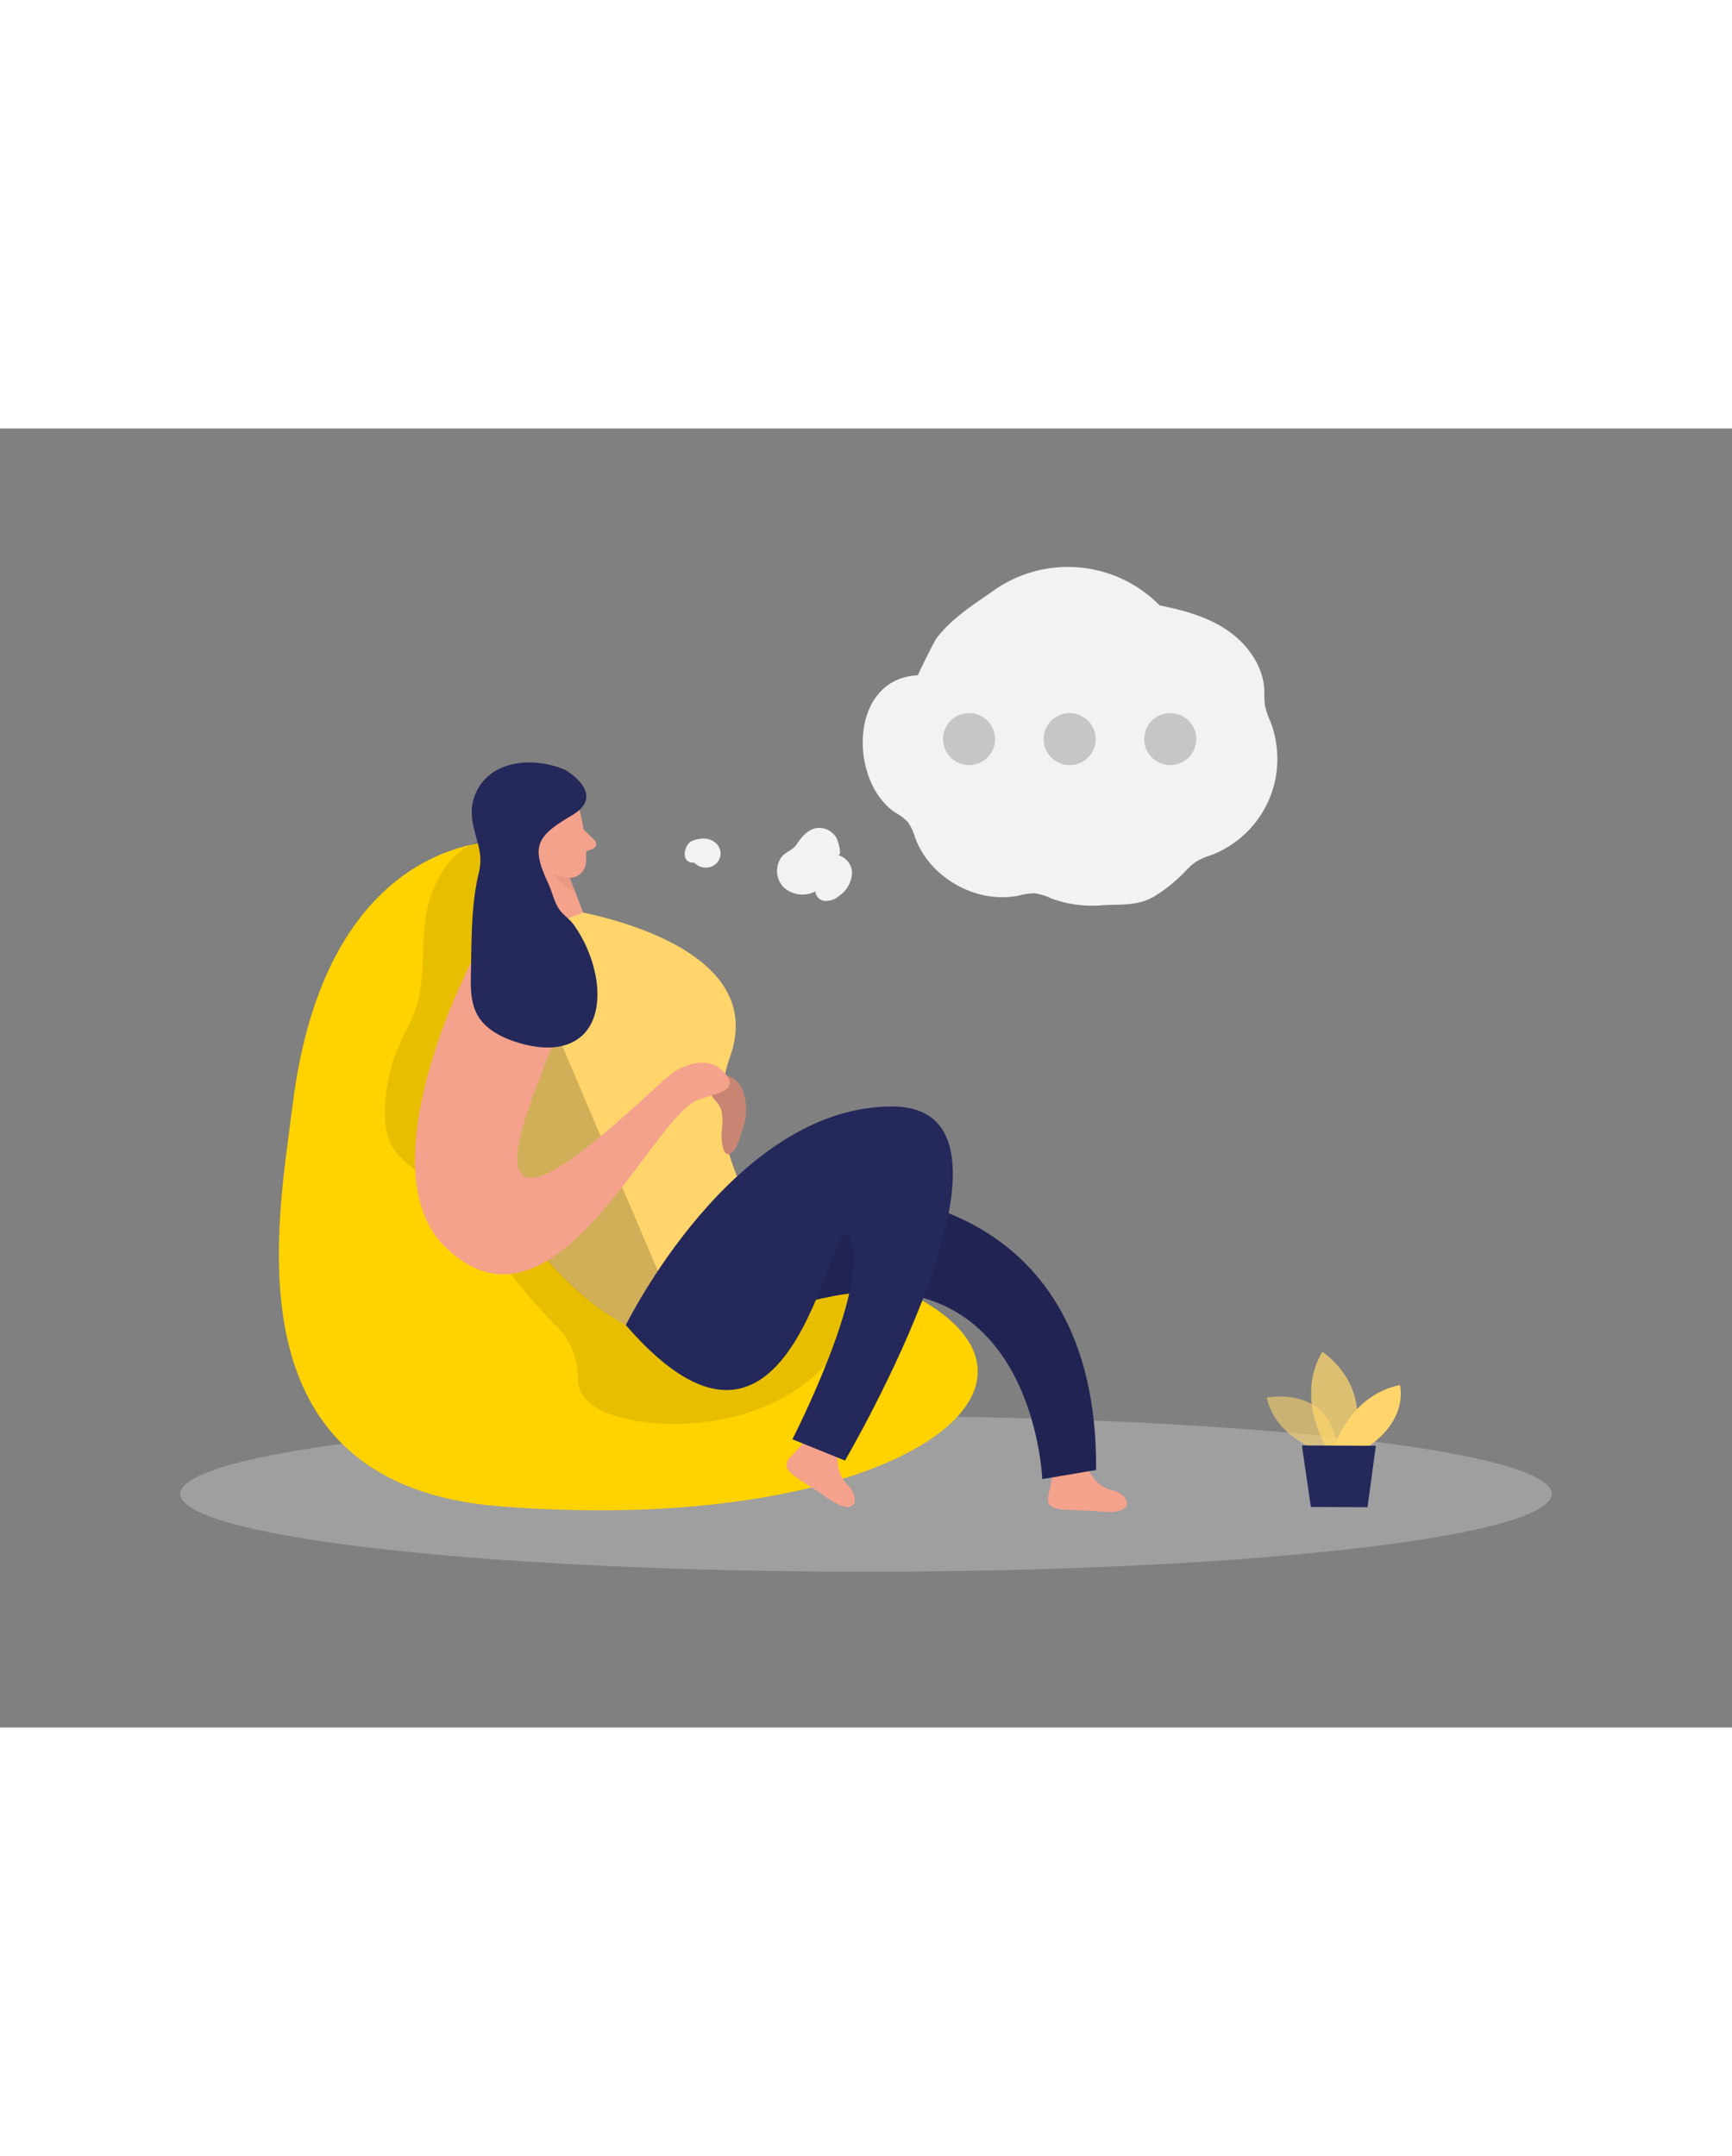 <svg id="Layer_1" data-name="Layer 1" xmlns="http://www.w3.org/2000/svg" viewBox="0 0 400 300" data-imageid="dream-7" imageName="Day dreaming" class="illustrations_image" style="width: 241px;"><rect x="0" y="0" width="400" height="300" fill="#808080" stroke="none"/><path d="M294.63,72.14a23.76,23.76,0,0,1-15.06,26.44,17.13,17.13,0,0,0-3.09,1.3,13,13,0,0,0-2.37,2,35.56,35.56,0,0,1-7.79,6.33c-3.79,2.07-7.46,1.65-11.54,1.87a26.92,26.92,0,0,1-12-1.56,13,13,0,0,0-3.74-1.17,13.44,13.44,0,0,0-3.71.51c-9.78,2-20.55-4-24-13.4a12.19,12.19,0,0,0-1.6-3.49,11.51,11.51,0,0,0-2.86-2.21c-10.81-7-11-31,5.12-31.77-.11,0,3.76-7.86,4.33-8.59,3.58-4.66,8.47-7.69,13.19-11a29.7,29.7,0,0,1,38.31,3.46c5.52,1.09,11.09,2.62,15.73,5.81S291.82,55,292,60.59a24.85,24.85,0,0,0,.11,3.23,18.55,18.55,0,0,0,1.32,3.93A23,23,0,0,1,294.63,72.14Z" fill="#f2f2f2"/><ellipse cx="200" cy="246.06" rx="158.36" ry="17.97" fill="#e6e6e6" opacity="0.3"/><path d="M117.36,95.26S75.42,92,67.53,156.58c-3.17,26-15.72,87.38,48,92.35,96,7.48,143.19-32.69,84.49-53.34C151.84,178.66,117.36,95.26,117.36,95.26Z" fill="#ffd200"/><path d="M89.42,151.83c-.71,4.22-.83,8.81.31,12.2,1.75,5.2,8.52,8.3,12.23,12.11,9.51,9.77,16.8,21.5,26.48,31.12a16.85,16.85,0,0,1,5,12.23c0,1.85.75,3.9,3.19,5.9,7.18,5.87,37.31,8.8,54.16-9.26s-5.36-27-5.36-27l-15.4-8.33c-4.56-2.47-9.39-6-14.26-7.74-4.34-1.53-7-1.89-10.08-5.94a65.79,65.79,0,0,1-13.38-37.71c-.29-9.84,1.55-20.24-2.67-29.13-1.29-2.73-3.3-5.33-6.17-6.29a13.89,13.89,0,0,0-5.64-.32c-9.32.85-14.56,4.71-18,13.36S99,125.26,96,134c-1.29,3.84-3.57,7.29-4.91,11.12A41.53,41.53,0,0,0,89.42,151.83Z" opacity="0.09"/><path d="M251.32,240.33s1.58,4,5.52,4.86,6.08,5.74-2.53,4.95-13.34.56-12.1-4.16.67-5.44.67-5.44Z" fill="#f4a28c"/><path d="M193.5,237s-.66,4.21,2.28,7,2.31,8-4.7,3-11.77-6.31-8.3-9.74,3.35-4.34,3.35-4.34Z" fill="#f4a28c"/><path d="M201,177.19s52.65.54,52.14,63.34l-12.43,2.1s-2.38-66.31-70.81-34.72l3.58-26.12Z" fill="#24285b"/><path d="M201,177.19s52.65.54,52.14,63.34l-12.43,2.1s-2.38-66.31-70.81-34.72l3.58-26.12Z" opacity="0.09"/><path d="M122.81,110.17l7.72.86s47.8,6.76,38.09,34c-7.16,20.08,8.17,39.32,8.17,39.32l-32.26,22.73s-42.14-20.94-35.84-78.51C108.69,128.56,113.33,112.63,122.81,110.17Z" fill="#ffd56b" class="target-color"/><path d="M171.5,161.84a13.05,13.05,0,0,0,.11-8.74,6.27,6.27,0,0,0-2-2.83,3.63,3.63,0,0,0-3.34-.59,3.92,3.92,0,0,0-1.41.94,3.08,3.08,0,0,0-.92,1.45c-.27,1.19.56,2.34,1.38,3.25,2.1,2.35,1.5,4.53,1.33,7.47-.07,1.4.22,5.75,2.13,4.63C170.25,166.55,171,163.36,171.5,161.84Z" fill="#f4a28c"/><path d="M171.5,161.84a13.05,13.05,0,0,0,.11-8.74,6.27,6.27,0,0,0-2-2.83,3.63,3.63,0,0,0-3.34-.59,3.92,3.92,0,0,0-1.41.94,3.08,3.08,0,0,0-.92,1.45c-.27,1.19.56,2.34,1.38,3.25,2.1,2.35,1.5,4.53,1.33,7.47-.07,1.4.22,5.75,2.13,4.63C170.25,166.55,171,163.36,171.5,161.84Z" opacity="0.18"/><path d="M305,236.14s-10.25-2.8-12.47-12.33c0,0,15.87-3.21,16.32,13.17Z" fill="#ffd56b" opacity="0.58" class="target-color"/><path d="M306.25,235.12s-7.15-11.31-.86-21.89c0,0,12.07,7.67,6.71,21.92Z" fill="#ffd56b" opacity="0.73" class="target-color"/><path d="M308.1,235.13s3.78-11.95,15.21-14.21c0,0,2.14,7.76-7.4,14.24Z" fill="#ffd56b" class="target-color"/><polygon points="300.67 234.86 302.74 249.07 315.82 249.12 317.75 234.93 300.67 234.86" fill="#24285b"/><polygon points="120.68 91.97 122.35 116.39 134.69 111.8 129.15 97.49 120.68 91.97" fill="#f4a28c"/><path d="M130.75,101.16a8.9,8.9,0,0,1-4.84-1.56s1.19,4.31,7,7.52Z" fill="#ce8172" opacity="0.31"/><path d="M133.82,88s1.89,7.22,1.49,12.31a3.75,3.75,0,0,1-4.07,3.43c-2.56-.24-6-1.3-7.43-5l-3.29-6.06a6.7,6.7,0,0,1,1.7-7.56C125.87,81.37,132.89,83.53,133.82,88Z" fill="#f4a28c"/><path d="M127.07,95.62s-.54-2.82-2.63-2.24-1.34,4.67,1.62,4.55Z" fill="#f4a28c"/><path d="M134.78,92.6l2.53,2.49a1.19,1.19,0,0,1-.42,2l-2.73,1Z" fill="#f4a28c"/><path d="M151.92,194.55l-7.39,12.52s-26.83-13-34.52-48.19,17.67-21.46,17.67-21.46Z" opacity="0.18"/><path d="M116.9,110.75c-4.46,2-34.35,58.57-14.08,78.27C128,213.55,150.43,158.86,161.29,155c3.92-1.41,9.59-2,6.25-6s-8.53-2.59-12-.34-28.75,28.3-34.62,23.93,7.38-28.56,10.83-42.81S127.4,106.1,116.9,110.75Z" fill="#f4a28c"/><path d="M144.53,207.07s24.85-50.69,61.62-50.49-11,81.77-11,81.77L183,233.43s18-35,13.43-46.28S184.86,253.62,144.53,207.07Z" fill="#24285b"/><path d="M130.61,78.89s9.72,5.59,1.47,10.45-9.5,7.11-5.43,15.79c.91,1.93,1.34,4.36,2.62,6.08.92,1.23,2.26,2.07,3.19,3.33a30.21,30.21,0,0,1,5.07,11.73c1,5,.5,11-3.44,14.24s-9.56,2.79-14.36,1.34c-3.72-1.12-7.52-3-9.43-6.34-1.58-2.78-1.62-6.14-1.55-9.34.17-7.56,0-16,1.8-23.43.71-3,.39-4.92-.47-8s-1.63-5.94-.75-9C112,76.53,123,75.53,130.61,78.89Z" fill="#24285b"/><circle cx="223.8" cy="71.73" r="6.01" opacity="0.18"/><circle cx="247.03" cy="71.73" r="6.01" opacity="0.18"/><circle cx="270.27" cy="71.73" r="6.01" opacity="0.18"/><path d="M180,99.78a5.49,5.49,0,0,0,.8,6,6.48,6.48,0,0,0,7.52,1.13,2.38,2.38,0,0,0,2.24,2.2,4.73,4.73,0,0,0,3.2-1.14,7,7,0,0,0,3-5,4.27,4.27,0,0,0-3.23-4.44c1.14.18-.14-3.6-.31-3.89a4.68,4.68,0,0,0-2.5-2.14c-3.11-1.06-5.24,1.23-6.75,3.57-.7,1.07-2,1.54-3,2.38A4.29,4.29,0,0,0,180,99.78Z" fill="#f2f2f2"/><path d="M166.39,97.73c-.43-2.39-2.79-3.35-4.92-2.94a5.45,5.45,0,0,0-2.1.71,3.76,3.76,0,0,0-1.18,3.42,1.86,1.86,0,0,0,2.12,1.32,3.7,3.7,0,0,0,3.82,1A3.29,3.29,0,0,0,166.39,97.73Z" fill="#f2f2f2"/></svg>